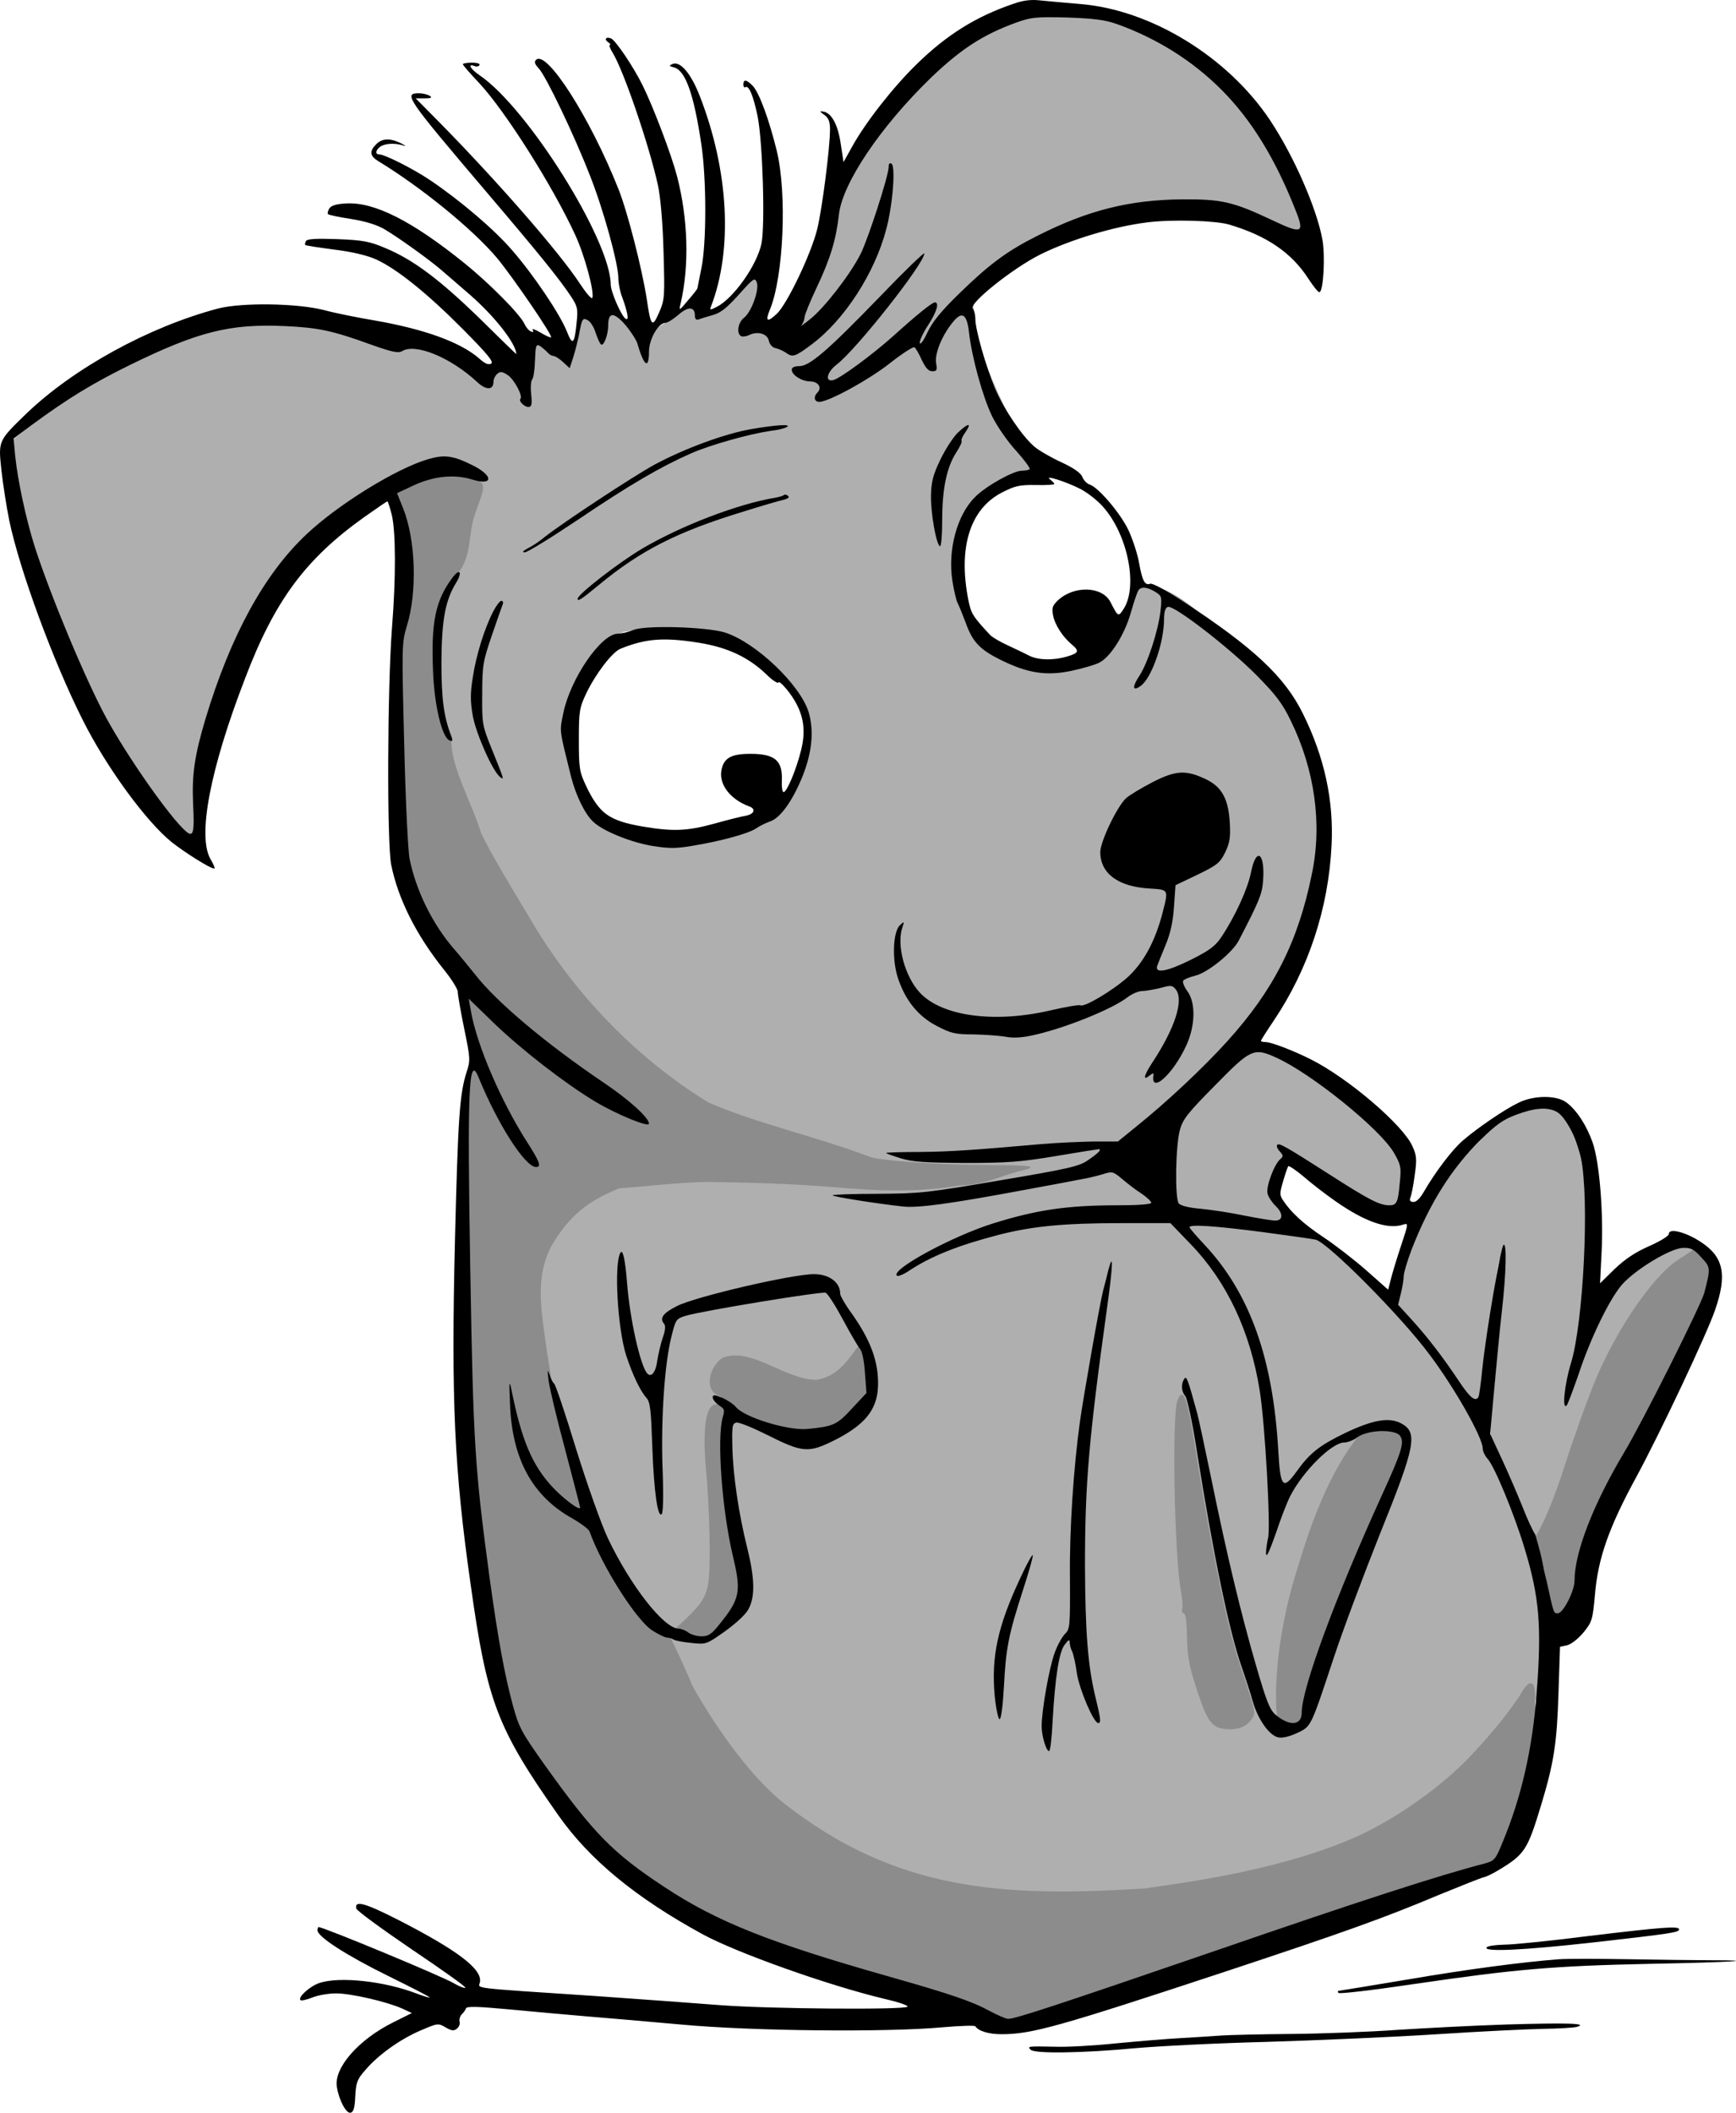<?xml version="1.0" encoding="UTF-8" standalone="no"?>
<svg
   xmlns:dc="http://purl.org/dc/elements/1.1/"
   xmlns:cc="http://creativecommons.org/ns#"
   xmlns:rdf="http://www.w3.org/1999/02/22-rdf-syntax-ns#"
   xmlns:svg="http://www.w3.org/2000/svg"
   xmlns="http://www.w3.org/2000/svg"
   xmlns:sodipodi="http://sodipodi.sourceforge.net/DTD/sodipodi-0.dtd"
   xmlns:inkscape="http://www.inkscape.org/namespaces/inkscape"
   version="1.0"
   width="851.059"
   height="1035.469"
   viewBox="0 0 680.847 828.375"
   preserveAspectRatio="xMidYMid meet"
   id="svg2"
   inkscape:version="0.48.5 r10040"
   sodipodi:docname="manolo_logo.svg">
  <defs
     id="defs38" />
  <sodipodi:namedview
     pagecolor="#ffffff"
     bordercolor="#666666"
     borderopacity="1"
     objecttolerance="10"
     gridtolerance="10"
     guidetolerance="10"
     inkscape:pageopacity="0"
     inkscape:pageshadow="2"
     inkscape:window-width="1280"
     inkscape:window-height="969"
     id="namedview36"
     showgrid="false"
     inkscape:zoom="0.40471597"
     inkscape:cx="84.907315"
     inkscape:cy="587.77481"
     inkscape:window-x="-2"
     inkscape:window-y="32"
     inkscape:window-maximized="1"
     inkscape:current-layer="svg2"
     inkscape:snap-bbox="true"
     fit-margin-top="0"
     fit-margin-left="0"
     fit-margin-right="0"
     fit-margin-bottom="0" />
  <path
     style="fill:#afafaf;fill-opacity:1;stroke:none"
     id="path4080"
     d="M 399.679,4.769 C 377.129,15.443 347.39,33.648 338.97,53.125 319.086,104.046 288.429,161.828 301.339,101.36 c -17.667,17.817 -20.85,25.32 -27.688,16.327 -13.363,7.562 -17.862,16.024 -22.367,9.252 -3.846,-1.793 -20.884,-6.739 -22.684,-4.639 -5.219,24.965 -10.159,10.886 -18.556,10.477 -6.074,18.271 -29.492,7.781 -40.895,2.739 -20.068,1.928 -45.562,-9.992 -64.071,-10.194 -30.556,4.028 -58.993,15.816 -79.158,30.093 l -20.689,16.895 c 2.366,55.402 39.442,124.841 69.338,157.16 13.821,-41.703 13.385,-88.96 45.462,-119.56 38.361,-28.513 71.974,-36.493 63.305,-9.717 -18.45,36.474 -12.728,69.864 -4.176,104.467 5.691,30.956 31.475,65.782 51.589,89.739 12.798,21.981 35.737,35.925 57.183,44.012 10.215,11.962 38.452,7.82 42.4,10.5 18.319,0.451 46.39,5.36 71,0.5 11.324,-4.421 33.303,4.255 39.553,-0.147 15.1,-11.3 37.547,-36.453 47.547,-49.053 26.011,-26.478 36.001,-62.736 27.946,-94.252 -5.9,-21.4 -10.648,-31.694 -23.048,-43.994 -10.884,-7.444 -30.538,-35.869 -46.547,-31.728 -3.856,8.087 -5.834,20.956 -15.002,25.232 -8.227,10.191 -30.931,1.569 -34.653,3.644 -15.229,-3.943 -14.675,-15.505 -19.524,-22.202 -9.298,-17.65 -0.814,-28.401 6.952,-39.431 6.049,-14.127 27.443,-7.624 19.318,-18.571 -40.135,-75.441 -23.185,-73.672 30.451,-93.652 42.277,-10.434 80.164,16.634 79.351,9.745 C 500.385,27.639 434.464,-3.61 399.679,4.769 z M 285.13,249.011 c 58.182,31.628 20.038,68.817 17.2,72.8 -18.586,7.305 -32.631,9.648 -52.705,6.753 -31.1,-15.481 -35.261,-66.768 -4.995,-80.853 6.223,-1.036 31.871,-1.826 40.5,1.3 z"
     inkscape:connector-curvature="0"
     sodipodi:nodetypes="ccccccccccccccccccccccccccccccccccccc" />
  <path
     style="fill:#afafaf;fill-opacity:1;stroke:none"
     id="path4086"
     d="m 252.824,455.545 c -26.027,-1.312 -54.752,13.482 -55.555,40.229 0,11.7 -6.695,55.992 2.805,86.692 35.924,60.181 99.493,143.444 157.695,158.937 22.6,4.6 37.138,2.238 59.638,2.238 42.862,0.344 83.074,-1.37 124.765,-22.023 29.199,-20.825 63.806,-36.511 62.8,-72.712 3.751,-37.172 -19.255,-75.733 -29.993,-101.858 -16.089,-15.644 -41.807,-58.174 -60.727,-62.039 C 443.394,416.048 308.45,447.126 252.824,455.545 z"
     inkscape:connector-curvature="0"
     sodipodi:nodetypes="cccccccccc" />
  <g
     id="g3067"
     transform="matrix(0.1,0,0,-0.1,-131.475,862.563)"
     style="fill:#000000;stroke:none" />
  <g
     style="fill:#8c8c8c;fill-opacity:1;stroke:none"
     transform="matrix(0.1,0,0,-0.1,-131.952,862.307)"
     id="g3196">
    <path
       inkscape:connector-curvature="0"
       d="m 2873,6689 23,-58 c 49,-122 56,-327 14,-461 -19,-63 -20,-77 -10,-461 5,-219 15,-421 21,-450 18.573,-290.644 603.359,-795.703 204.079,-473.653 C 3155.383,4701.049 3190.204,4454.005 3156,4343 c -11,-118 8,-1181 24,-1413 25,-334 81.517,-832.932 135.517,-1030.932 95.567,-264.968 344.063,-535.273 586.833,-694.364 224.019,-141.015 514.253,-247.49 752.65,-318.296 330,-97 574.415,-171.834 610.415,-195.834 476.486,111.528 920.505,308.284 1308.63,418.483 128.06,29.384 483.374,214.266 615.336,200.438 59.353,107.022 93.536,212.268 144.574,379.562 16,58 6.045,226.943 6.045,286.943 0,59 -22,64 -53,11 -40,-68 -144,-194 -227,-276 -129,-127 -317,-251 -470,-310 -294.326,-119.15 -647.313,-162.028 -780,-182 -556.692,-35.187 -975.37,-11.453 -1416,334 -113,89 -250,266 -360,462 -18.522,50.945 -96.066,213.339 -98,211.713 -109.498,31.332 -296.584,294.396 -294.527,428.993 -16.77,69.286 82.314,-345.231 -86.765,281.116 -56.563,136.73 -85.355,366.685 -89.709,383.177 -20.243,156.415 -50.681,285.824 16.528,416.517 75.225,128.869 150.298,179.456 266.472,227.483 113.924,7.945 232.359,23.235 350,25 177.834,-2.83 312.208,-6.716 458,-18 107.29,-7.045 312,-33 527,4 104.167,2.39 167.685,42.085 253,61 56,14 23,19 -134,19 -188,0 -434,17 -473,33 -212.889,80.712 -442.526,130.121 -632,213 -272.809,168.157 -503.708,404.075 -672,676 -141,234 -180,301 -218,378 -37.331,121.66 -119.795,262.25 -117,365 -85.343,189.704 -57.91,585.168 35.472,668.736 42.686,64.285 32.051,144.303 54.528,211.264 24,74 42.989,105.034 30,128 -166.222,152.259 -151.391,59.435 -337,-39 z"
       id="path3198"
       style="fill:#8c8c8c;fill-opacity:1"
       sodipodi:nodetypes="cccccccccccccccsccccccccccccccccsccccccccc" />
    <path
       inkscape:connector-curvature="0"
       d="M 7849.023,3655.494 C 7699.023,3510.494 7597,3301 7495,2995 c -52.415,-155.007 -173.65,-340.154 -159,-470 -2.243,-101.718 15.171,-248.486 110.713,-254.702 146.374,171.393 160.1,471.921 261.747,643.977 74,123 300.253,570.264 313.253,618.264 25.145,81.138 75.714,183.817 -39.747,199.702 -10,1 -87.943,-33.747 -132.943,-76.747 z"
       id="path3200"
       style="fill:#8c8c8c;fill-opacity:1"
       sodipodi:nodetypes="cccccccc" />
    <path
       inkscape:connector-curvature="0"
       d="m 4680,3338 c -48.948,-68.843 -86.517,-113.39 -160,-125 -123.882,2.186 -249.172,126.734 -363,88 -13,-5 -32,-26 -42,-46 -24,-51 -11,-96 30,-107 88.689,-90.203 256.34,-138.044 383.835,-142.592 134.294,12.107 104.59,86.826 200.461,162.063 -10.207,58.711 -16.512,129.539 -35.296,182.529 -2,0 -8,-6 -14,-12 z"
       id="path3202"
       style="fill:#8c8c8c;fill-opacity:1"
       sodipodi:nodetypes="ccccccccc" />
    <path
       inkscape:connector-curvature="0"
       d="m 5938,3134 c -23,-51 -13,-608 13,-749 6,-31 8,-63 5,-70 -3,-8 0,-15 6,-17 8,-3 12,-37 13,-94 1,-69 8,-111 33,-189 41,-129 60,-161 104,-169 50,-9 90,2 112,31 19,25 19,29 3,82 -9,31 -28,89 -42,130 -48,135 -112,445 -176,846 -33,210 -48,252 -71,199 z"
       id="path3204"
       style="fill:#8c8c8c;fill-opacity:1" />
    <path
       inkscape:connector-curvature="0"
       d="m 4092,2822 c 6,-81 11,-205 11,-277 -1.54,-176.13 -1.231,-184.358 -132,-305 69.307,-45.125 95.938,-66.781 199.063,17.942 134.937,227.68 -11.291,435.738 2.587,713.058 -4.908,39.696 3.511,141.486 -42.65,146 -73.46,2.986 -39.507,-275.925 -38,-295 z"
       id="path3206"
       style="fill:#8c8c8c;fill-opacity:1"
       sodipodi:nodetypes="ccccccc" />
    <path
       inkscape:connector-curvature="0"
       d="m 6648,2994 c -117.022,-147.589 -187.548,-345.65 -238,-514 -76.889,-237.654 -95.648,-467.508 -82,-586 1.13,-20.823 66.161,-35.118 69.825,-34.119 17,5 41.03,52.858 42.03,52.858 76.301,327.98 196.514,593.458 308.375,840.284 71,157 94.736,222.472 78.736,248.472 -10,17 -145.966,11.506 -178.966,-7.494 z"
       id="path3208"
       style="fill:#8c8c8c;fill-opacity:1"
       sodipodi:nodetypes="cccccccc" />
  </g>
  <path
     style="fill:#afafaf;fill-opacity:1;stroke:none"
     id="path4082"
     d="m 474.333,425.636 c -13.7,13.9 -12.103,14.975 -13.303,28.875 -0.9,9.6 0.3,17.4 2.8,18.8 5.04,5.586 12.219,-1.321 15.4,2.7 4.513,-1.644 10.035,3.56 11.1,2 0,-0.5 2,-0.4 4.5,0.1 10.384,0.807 6.163,-5.126 4.371,-11.722 -0.7,-2.1 3.374,-9.552 5.874,-12.452 3.08,-1.234 11.744,3.654 20.655,9.374 13.2,8.4 19.823,12.098 22.223,10.098 2.3,-1.9 3.449,-14.822 1.549,-19.022 -2.8,-6.6 -17.1,-21.248 -31.2,-30.648 -7.203,-4.574 -17.66,-11.932 -26.398,-12.125 -2.4,0 -7.571,3.623 -17.571,14.023 z"
     inkscape:connector-curvature="0"
     sodipodi:nodetypes="cccccccccccccc" />
  <path
     style="fill:#afafaf;fill-opacity:1;stroke:none"
     id="path4084"
     d="m 598.397,434.018 c -4,1.5 -13.44,7.32 -17.967,13.293 -18.688,18.206 -29.352,39.115 -33.423,62.803 4.204,4.715 9.992,11.964 13.623,15.997 4.505,3.865 15.645,28.65 20.623,23.698 0.2,-8 5.377,-52.598 6.977,-56.398 2.3,-5.4 2.2,5.4 -0.3,30.8 -1.5,15 -2.9,29.9 -3.2,33.2 -0.6,5.8 -0.4,6.5 5.5,18.7 3.67,4.507 3.824,11.835 7,16.3 2.302,2.501 1.627,11.088 5.3,9.6 6.372,-11.252 10.404,-25.355 14.3,-37 3.1,-9.1 7.4,-20.5 9.5,-25.4 7.7,-17.8 19.6,-35.6 28.9,-43.5 4.9,-4.1 11.924,-6.95 8.79,-7.598 -11.836,-2.446 -27.113,11.475 -30.713,16.075 -3.3,4.2 -7.777,15.823 -10.177,22.023 -3.012,5.989 -10.004,33.595 -9.4,19.8 7.975,-28.713 12.375,-68.004 5.3,-96.4 -6.46,-15.181 -8.981,-20.269 -20.633,-15.993 z"
     inkscape:connector-curvature="0"
     sodipodi:nodetypes="ccccccccccccccsccccc" />
  <g
     transform="matrix(0.1,0,0,-0.1,-131.475,862.563)"
     id="g6"
     style="fill:#000000;fill-opacity:1;stroke:none">
    <path
       d="m 4260,6943 c -104,-18 -263,-77 -378,-139 -86,-47 -359,-227 -430,-283 -20,-17 -50,-37 -67,-45 -20,-11 -24,-16 -12,-16 10,0 104,58 210,129 200,135 323,207 444,260 76,33 226,75 308,87 28,3 57,10 65,15 23,13 -42,9 -140,-8 z"
       id="path10"
       style="fill:#000000;fill-opacity:1"
       inkscape:connector-curvature="0" />
    <path
       d="m 5070,6928 c -18,-18 -49,-66 -68,-106 -28,-59 -35,-85 -36,-140 -1,-69 20,-189 35,-198 5,-3 9,44 9,103 0,123 18,208 56,266 14,22 23,41 20,44 -3,3 4,19 15,34 27,39 11,37 -31,-3 z"
       id="path12"
       style="fill:#000000;fill-opacity:1"
       inkscape:connector-curvature="0" />
    <path
       d="m 4388,6684 c -3,-3 -18,-7 -34,-10 -145,-24 -367,-109 -520,-199 -93,-55 -254,-180 -254,-197 0,-12 14,-3 82,53 164,136 309,210 569,289 73,23 142,43 153,45 24,6 30,11 18,19 -5,3 -12,3 -14,0 z"
       id="path14"
       style="fill:#000000;fill-opacity:1"
       inkscape:connector-curvature="0" />
    <path
       d="m 3088,6359 c -65,-87 -83,-173 -75,-363 5,-138 36,-265 66,-274 10,-4 12,0 7,14 -31,79 -40,147 -40,294 1,164 15,240 56,308 28,45 17,63 -14,21 z"
       id="path16"
       style="fill:#000000;fill-opacity:1"
       inkscape:connector-curvature="0" />
    <path
       d="m 3249,6228 c -35,-68 -67,-172 -80,-258 -10,-63 -10,-94 0,-151 13,-71 77,-215 106,-239 19,-15 18,-14 -34,115 -35,87 -36,94 -35,210 0,111 3,128 38,230 21,61 40,116 43,123 2,6 0,12 -6,12 -6,0 -20,-19 -32,-42 z"
       id="path18"
       style="fill:#000000;fill-opacity:1"
       inkscape:connector-curvature="0" />
    <path
       d="m 3800,6156 c -19,-8 -48,-15 -63,-15 -66,-2 -185,-176 -213,-311 -15,-75 -17,-58 30,-248 19,-75 55,-149 88,-179 38,-36 147,-80 231,-94 63,-10 91,-11 155,0 111,18 221,48 251,68 14,10 39,22 56,28 39,13 85,76 124,169 40,97 49,182 28,257 -32,109 -209,277 -330,315 -73,22 -310,29 -357,10 z m 259,-51 c 109,-18 191,-56 261,-123 24,-24 46,-38 48,-32 2,6 21,-12 43,-41 53,-72 67,-138 46,-223 -19,-77 -56,-166 -69,-166 -5,0 -8,19 -7,43 4,80 -26,107 -123,107 -76,0 -105,-16 -114,-65 -10,-55 35,-114 109,-141 28,-10 20,-31 -15,-37 -18,-3 -73,-17 -123,-31 -106,-29 -161,-31 -280,-11 -132,23 -171,51 -222,160 -26,55 -28,69 -28,180 0,110 2,125 28,180 37,78 102,163 135,177 99,40 170,46 311,23 z"
       id="path20"
       style="fill:#000000;fill-opacity:1"
       inkscape:connector-curvature="0" />
    <path
       d="m 5835,5559 c -44,-23 -91,-51 -104,-63 -35,-32 -101,-170 -101,-211 0,-84 70,-136 193,-143 76,-5 75,-2 51,-96 -29,-112 -75,-196 -138,-253 -60,-53 -170,-118 -184,-109 -5,3 -58,-6 -118,-20 -220,-51 -426,-23 -512,70 -59,64 -92,187 -68,256 8,24 7,24 -10,8 -27,-26 -31,-131 -9,-203 29,-90 80,-154 154,-192 55,-29 72,-33 144,-33 45,-1 101,-5 125,-9 28,-6 64,-4 105,5 122,26 310,101 373,149 18,14 44,25 58,25 14,0 46,6 72,12 42,12 47,11 61,-7 31,-42 -5,-152 -92,-284 -35,-53 -40,-76 -10,-51 9,7 15,9 14,4 -15,-82 75,-3 128,112 36,78 38,169 4,214 -12,17 -19,35 -16,40 3,6 26,15 50,21 47,12 144,90 168,137 79,152 91,181 95,229 10,114 -26,143 -47,38 -13,-65 -62,-172 -116,-253 -23,-35 -47,-53 -117,-88 -94,-47 -144,-57 -135,-26 3,9 18,46 33,82 19,46 29,90 33,150 l 6,85 86,41 c 78,38 88,46 109,88 18,38 21,59 18,114 -5,93 -30,141 -91,171 -80,39 -120,37 -212,-10 z"
       id="path22"
       style="fill:#000000;fill-opacity:1"
       inkscape:connector-curvature="0" />
    <path
       d="m 3748,3714 c -26,-44 -11,-300 23,-404 25,-75 54,-137 79,-165 15,-17 18,-47 23,-190 6,-177 22,-289 38,-264 5,8 6,91 2,184 -6,191 8,403 35,510 17,68 18,70 57,82 68,20 532,96 548,90 8,-3 38,-50 67,-104 29,-54 59,-106 67,-115 9,-10 17,-48 20,-95 l 6,-79 -57,-61 c -59,-64 -72,-70 -175,-80 -77,-7 -249,46 -281,87 -8,10 -32,26 -52,35 -32,13 -38,13 -38,1 0,-7 11,-21 24,-30 22,-14 24,-19 15,-48 -23,-83 -3,-361 40,-543 34,-142 28,-169 -56,-272 -28,-35 -41,-43 -67,-43 -18,0 -41,7 -52,15 -10,8 -28,15 -38,15 -58,1 -189,169 -277,354 -27,58 -80,207 -125,351 -42,138 -81,253 -86,256 -5,3 -13,19 -18,35 -8,23 -9,19 -4,-21 3,-27 32,-150 65,-272 32,-122 59,-225 59,-228 0,-15 -67,35 -111,83 -78,85 -119,183 -158,377 -9,43 -10,35 -6,-55 8,-215 88,-360 243,-447 35,-20 66,-43 69,-52 47,-133 183,-348 246,-388 23,-15 49,-27 57,-28 9,0 21,-4 27,-8 6,-4 38,-10 70,-13 58,-6 58,-6 133,47 46,34 82,67 92,89 25,49 22,122 -7,238 -33,132 -56,286 -58,397 -2,79 0,90 16,93 10,2 64,-20 120,-48 139,-70 162,-72 263,-22 137,69 182,136 171,258 -7,77 -39,151 -102,240 -25,34 -45,69 -45,77 0,45 -43,77 -103,77 -86,0 -464,-88 -537,-125 -54,-27 -69,-47 -52,-68 8,-9 7,-25 -4,-56 -8,-24 -17,-63 -21,-87 -6,-49 -24,-72 -41,-52 -27,34 -67,212 -78,354 -7,91 -17,134 -26,118 z"
       id="path24"
       style="fill:#000000;fill-opacity:1"
       inkscape:connector-curvature="0" />
    <path
       d="m 5661,3644 c -5,-22 -14,-57 -20,-79 -13,-50 -77,-415 -91,-514 -25,-183 -41,-420 -39,-609 1,-192 0,-204 -19,-222 -11,-11 -30,-44 -41,-75 -21,-56 -51,-225 -51,-288 0,-38 18,-97 29,-97 5,0 11,53 14,118 10,172 25,272 48,300 14,19 19,21 19,8 0,-9 4,-24 9,-34 5,-9 14,-48 19,-86 10,-65 66,-196 84,-196 12,0 10,16 -13,110 -28,119 -38,250 -39,510 0,318 15,494 86,1004 24,172 26,230 5,150 z"
       id="path26"
       style="fill:#000000;fill-opacity:1"
       inkscape:connector-curvature="0" />
    <path
       d="m 5316,2438 c -89,-190 -114,-308 -100,-463 5,-49 14,-90 19,-90 6,0 13,53 17,127 8,153 18,203 74,377 24,74 42,137 39,139 -3,3 -25,-38 -49,-90 z"
       id="path28"
       style="fill:#000000;fill-opacity:1"
       inkscape:connector-curvature="0" />
    <path
       d="m 7545,1035 c -148,-19 -298,-34 -332,-34 -34,-1 -65,-5 -68,-11 -11,-18 143,-11 420,20 307,35 335,39 335,51 0,14 -63,9 -355,-26 z"
       id="path30"
       style="fill:#000000;fill-opacity:1"
       inkscape:connector-curvature="0" />
    <path
       d="m 7430,944 c -144,-11 -358,-39 -598,-80 -144,-24 -265,-44 -268,-44 -3,0 -3,-4 0,-8 3,-5 137,11 298,35 396,58 547,71 928,79 316,6 439,14 229,14 -57,0 -201,2 -319,4 -118,2 -240,2 -270,0 z"
       id="path32"
       style="fill:#000000;fill-opacity:1"
       inkscape:connector-curvature="0" />
    <path
       d="m 7220,688 c -124,-4 -315,-14 -425,-21 -110,-8 -298,-15 -418,-16 -120,-1 -241,-4 -270,-6 -29,-2 -99,-7 -157,-10 -58,-3 -175,-13 -260,-21 -85,-9 -193,-15 -240,-13 -104,2 -107,2 -93,-12 16,-16 207,-13 408,6 88,8 322,20 520,25 198,6 498,19 667,30 168,11 355,20 415,21 59,1 119,4 133,8 46,14 -42,16 -280,9 z"
       id="path34"
       style="fill:#000000;fill-opacity:1"
       inkscape:connector-curvature="0" />
    <path
       d="m 5290,8611 c -147,-50 -261,-121 -378,-235 -93,-90 -201,-228 -254,-323 l -35,-63 -11,72 c -11,75 -36,121 -68,126 -16,3 -16,1 4,-13 16,-12 22,-26 22,-56 0,-73 -31,-313 -50,-391 -24,-98 -118,-294 -158,-332 -38,-36 -47,-31 -28,15 54,130 68,456 27,624 -30,122 -68,225 -93,253 -25,26 -38,28 -38,6 0,-8 4,-13 8,-10 14,8 31,-33 48,-114 20,-101 30,-428 15,-500 -18,-85 -109,-213 -174,-247 -28,-14 -30,-14 -23,3 85,222 69,530 -44,821 -34,89 -77,140 -107,128 -16,-7 -15,-8 6,-14 44,-12 77,-105 106,-299 21,-137 21,-394 0,-491 -8,-40 -15,-74 -15,-76 0,-2 -16,-23 -37,-47 -35,-42 -36,-42 -29,-13 35,151 29,334 -14,500 -23,87 -93,271 -135,356 -36,73 -106,177 -124,184 -20,8 -28,-4 -11,-15 8,-6 11,-10 7,-10 -5,0 0,-15 11,-32 43,-70 143,-363 177,-518 10,-46 19,-146 22,-260 5,-177 5,-188 -17,-239 -27,-62 -33,-57 -49,54 -19,120 -75,340 -111,430 -111,280 -282,547 -323,506 -8,-8 -5,-17 11,-34 28,-30 138,-259 201,-421 53,-134 111,-345 111,-402 0,-18 6,-51 14,-71 22,-60 29,-96 15,-88 -17,11 -59,106 -59,135 -1,174 -326,693 -515,821 -35,24 -48,46 -20,36 8,-4 17,-2 20,3 4,6 -9,10 -29,10 -20,0 -36,-3 -36,-6 0,-4 29,-37 64,-74 101,-108 287,-401 376,-594 37,-79 76,-223 68,-248 -3,-7 -25,19 -50,57 -77,118 -318,395 -547,628 l -96,97 35,0 c 26,0 31,3 20,10 -8,5 -27,10 -42,10 -62,0 -50,-17 267,-390 207,-243 286,-341 330,-408 25,-38 27,-48 21,-103 -8,-83 -16,-90 -38,-33 -27,68 -132,224 -216,320 -71,82 -203,194 -320,273 -65,44 -178,101 -199,101 -17,0 -16,15 1,29 16,13 52,17 86,8 20,-6 19,-4 -5,8 -42,20 -72,18 -95,-5 -27,-27 -25,-46 8,-66 168,-102 371,-267 466,-380 60,-72 219,-304 212,-311 -2,-2 -21,6 -42,19 -21,12 -34,17 -30,10 4,-8 2,-10 -7,-6 -8,3 -19,16 -25,29 -17,38 -138,160 -236,239 -206,166 -353,240 -463,234 -39,-2 -59,-8 -67,-20 -5,-9 -8,-19 -5,-22 3,-3 44,-12 91,-19 56,-9 102,-23 132,-41 54,-32 177,-120 225,-162 19,-16 68,-59 111,-96 96,-84 178,-189 180,-231 0,-1 -64,61 -142,138 -156,152 -261,232 -372,278 -61,26 -87,31 -187,35 -84,3 -118,1 -124,-7 -4,-7 -5,-14 -3,-16 1,-2 53,-10 114,-18 72,-9 130,-23 165,-39 82,-38 200,-133 339,-273 97,-98 122,-128 111,-135 -11,-6 -25,0 -48,21 -73,63 -213,114 -408,148 -66,11 -156,29 -200,41 -107,27 -321,30 -415,6 -272,-72 -567,-234 -754,-414 -108,-105 -108,-104 -96,-218 6,-55 20,-144 31,-199 41,-196 173,-554 289,-784 93,-185 249,-398 349,-478 55,-43 151,-103 166,-103 4,0 -2,16 -14,36 -53,89 -3,353 135,710 116,305 237,468 467,632 48,34 89,62 91,62 2,0 10,-24 17,-52 16,-65 17,-244 1,-445 -18,-235 -20,-842 -3,-928 27,-134 98,-275 205,-409 31,-38 56,-78 56,-89 0,-11 11,-75 25,-143 24,-117 25,-125 10,-171 -28,-86 -34,-181 -46,-663 -15,-622 -3,-895 62,-1350 64,-457 103,-559 343,-901 123,-175 304,-324 568,-468 135,-73 492,-200 710,-252 53,-12 95,-26 92,-31 -9,-13 -540,-9 -736,6 -101,8 -322,24 -493,36 -497,33 -453,28 -448,54 10,51 -88,125 -320,244 -132,67 -172,78 -165,45 2,-9 101,-81 220,-162 119,-80 213,-147 208,-149 -6,-2 -25,6 -44,17 -40,25 -512,221 -532,221 -2,0 -4,-6 -4,-13 0,-25 115,-99 278,-179 89,-44 162,-81 162,-84 0,-2 -24,5 -53,16 -125,48 -300,67 -379,41 -37,-12 -86,-56 -75,-67 3,-4 24,1 47,10 22,9 64,16 93,16 58,0 197,-32 258,-59 l 39,-18 -72,-36 c -136,-67 -235,-179 -222,-254 8,-51 36,-104 53,-101 12,2 17,18 19,64 3,54 7,67 40,104 50,59 137,121 217,155 66,28 68,29 97,12 24,-14 33,-15 45,-5 8,6 13,19 10,28 -2,8 2,21 8,27 7,7 15,17 17,24 3,9 44,8 173,-4 94,-9 229,-21 300,-27 72,-6 238,-20 370,-32 276,-26 808,-31 1025,-11 69,6 127,8 130,4 12,-19 53,-31 103,-31 118,0 222,29 882,247 456,151 619,209 830,298 88,36 168,68 178,70 10,2 35,14 55,26 107,64 117,79 172,261 49,162 61,240 67,435 l 6,182 28,6 c 16,4 43,25 64,50 34,42 36,50 45,148 12,144 55,265 164,465 91,168 274,555 307,651 48,138 34,208 -54,266 -60,40 -127,57 -127,33 0,-8 -32,-28 -77,-48 -55,-24 -95,-51 -136,-90 l -57,-56 6,120 c 8,156 -8,354 -35,432 -24,68 -63,128 -104,158 -39,28 -126,28 -187,-2 -56,-27 -161,-99 -218,-148 -43,-37 -109,-125 -153,-201 -15,-26 -30,-41 -42,-40 -12,1 -15,6 -11,17 4,8 12,48 17,87 9,63 8,78 -9,115 -37,83 -252,267 -400,341 -68,34 -154,67 -176,67 -10,0 -18,2 -18,5 0,2 22,37 49,77 137,203 216,442 228,689 9,177 -28,346 -112,516 -72,146 -193,259 -472,442 -64,42 -119,71 -127,68 -21,-8 -31,10 -44,82 -6,35 -25,92 -41,127 -31,66 -118,169 -153,180 -10,3 -23,16 -28,29 -6,16 -33,35 -82,58 -40,18 -88,46 -106,61 -49,42 -120,147 -155,229 -36,87 -77,230 -77,272 0,17 -5,36 -10,41 -18,18 155,157 265,212 117,58 289,110 421,126 97,12 267,7 320,-9 148,-44 245,-111 310,-212 19,-29 38,-53 43,-53 16,0 24,141 12,207 -23,124 -112,327 -205,467 -166,249 -468,434 -746,456 -58,5 -127,11 -155,14 -35,4 -66,1 -105,-13 z m 406,-80 c 156,-56 295,-143 409,-257 116,-116 210,-268 289,-468 39,-96 29,-100 -91,-43 -153,72 -197,82 -353,81 -204,-2 -367,-42 -565,-142 -120,-60 -190,-112 -308,-227 -72,-70 -106,-112 -125,-153 -15,-32 -28,-50 -30,-41 -1,9 13,40 33,70 33,51 45,89 26,89 -10,0 -68,-46 -162,-131 -84,-75 -204,-163 -234,-173 -37,-11 -28,31 12,61 77,59 343,396 343,435 0,6 -78,-69 -172,-167 -209,-216 -278,-275 -319,-275 -19,0 -29,-5 -29,-14 0,-21 40,-46 73,-46 30,0 47,-24 28,-43 -17,-17 -13,-37 7,-37 37,0 199,89 280,154 46,36 88,63 93,60 5,-3 18,-25 29,-50 15,-31 26,-44 41,-44 18,0 20,4 15,33 -6,36 24,110 67,161 35,43 54,30 62,-41 11,-98 54,-254 91,-330 20,-40 62,-101 95,-136 32,-36 55,-67 52,-71 -3,-3 -18,-6 -31,-6 -33,0 -142,-61 -183,-103 -71,-70 -108,-208 -89,-329 6,-38 15,-76 20,-86 5,-9 19,-43 31,-75 28,-79 56,-108 141,-150 104,-51 176,-62 273,-42 42,9 92,23 110,32 44,21 100,109 125,197 11,39 24,78 29,86 10,17 36,15 70,-7 22,-14 23,-19 17,-74 -9,-77 -50,-203 -82,-252 -30,-45 -28,-64 4,-41 43,30 92,169 92,262 0,28 5,45 15,48 22,9 235,-155 345,-265 78,-79 103,-111 137,-181 94,-192 124,-405 83,-600 -54,-267 -150,-456 -332,-657 -92,-102 -238,-239 -354,-332 l -75,-61 -97,0 c -53,-1 -144,-5 -202,-10 -261,-23 -358,-30 -480,-31 -71,0 -130,-2 -130,-4 0,-2 26,-11 58,-21 45,-14 96,-17 252,-18 166,0 219,4 356,27 89,15 165,27 168,27 13,0 -3,-17 -42,-43 -33,-24 -77,-34 -343,-79 -287,-49 -314,-52 -481,-53 -98,0 -178,-3 -178,-6 0,-5 169,-32 277,-44 59,-6 184,11 458,62 105,19 210,39 235,44 25,4 64,13 87,20 41,13 43,12 80,-19 21,-18 55,-44 76,-57 20,-14 37,-30 37,-35 0,-6 -50,-10 -128,-10 -199,0 -319,-17 -492,-71 -160,-50 -402,-181 -378,-205 4,-4 25,4 46,18 87,58 192,100 353,142 133,34 256,46 481,46 l 193,0 80,-83 c 141,-146 233,-341 270,-572 21,-128 44,-540 33,-580 -4,-16 -8,-43 -8,-60 1,-20 13,7 39,80 20,61 46,126 56,145 51,99 164,210 212,210 13,0 37,9 52,21 39,28 146,32 166,6 19,-26 8,-62 -72,-237 -181,-397 -313,-755 -313,-849 0,-51 -47,-55 -102,-9 -23,19 -36,52 -77,193 -59,203 -114,431 -175,730 -25,121 -50,238 -56,260 -38,138 -42,148 -51,134 -13,-21 -11,-50 5,-68 7,-9 28,-105 45,-216 64,-404 128,-712 176,-846 14,-41 34,-101 43,-134 20,-70 64,-133 99,-141 16,-4 42,2 73,16 58,27 54,20 146,297 35,106 116,322 179,480 143,354 152,403 83,439 -47,24 -112,12 -220,-40 -99,-48 -137,-78 -189,-151 -53,-73 -63,-61 -71,85 -21,362 -112,615 -288,804 -33,35 -60,66 -60,70 0,12 102,5 286,-19 104,-14 198,-27 209,-30 47,-11 333,-298 446,-450 100,-133 209,-326 209,-369 0,-11 9,-29 19,-40 27,-29 105,-218 145,-351 58,-191 68,-305 47,-572 -16,-212 -59,-403 -133,-580 -28,-69 -32,-73 -71,-84 -172,-44 -493,-148 -1047,-339 -641,-220 -791,-269 -821,-270 -8,0 -41,14 -71,30 -71,39 -154,67 -393,135 -470,133 -679,216 -886,353 -200,132 -275,208 -464,472 -96,135 -105,152 -129,240 -33,122 -58,261 -90,491 -59,437 -65,523 -77,1224 -12,695 -6,841 32,748 75,-184 183,-353 226,-353 22,0 15,20 -37,101 -100,157 -194,374 -218,508 l -9,51 101,-98 c 110,-105 276,-234 396,-306 82,-49 210,-102 210,-86 0,23 -78,94 -178,161 -229,155 -421,317 -504,424 -22,27 -58,72 -81,98 -86,99 -151,231 -176,356 -6,29 -16,231 -21,450 -10,384 -9,398 10,461 42,134 35,339 -14,462 l -24,60 64,30 c 79,37 160,45 229,24 85,-27 87,14 2,56 -77,38 -109,42 -174,23 -123,-36 -351,-176 -476,-294 -166,-156 -298,-397 -397,-726 -42,-141 -53,-216 -48,-330 6,-116 1,-135 -29,-108 -63,55 -228,291 -311,443 -81,149 -218,477 -281,672 -34,107 -67,260 -77,359 l -6,65 68,51 c 144,106 244,167 389,238 268,131 392,162 609,152 130,-6 186,-18 340,-74 79,-28 104,-33 118,-24 52,32 191,-25 295,-122 34,-32 63,-31 63,1 0,11 7,25 15,32 12,10 20,9 41,-5 25,-16 60,-82 50,-93 -9,-8 15,-32 31,-32 13,0 15,10 11,50 -3,27 -1,53 4,58 5,5 10,39 11,75 2,56 4,64 18,57 8,-5 21,-16 29,-24 7,-9 18,-16 25,-16 7,0 24,-11 38,-24 l 26,-24 15,46 c 8,26 17,63 21,82 12,67 15,71 35,60 10,-5 24,-27 30,-47 7,-21 16,-42 21,-47 10,-12 29,35 29,73 0,54 22,54 67,3 22,-26 43,-59 47,-72 26,-90 46,-105 46,-33 0,49 37,113 65,113 8,0 30,14 50,31 38,34 65,33 65,-2 0,-14 5,-19 14,-16 8,3 33,11 55,17 31,8 55,27 103,80 58,65 63,69 71,48 10,-29 -21,-115 -50,-138 -25,-19 -31,-65 -10,-73 6,-2 20,0 30,5 32,16 71,6 77,-22 3,-14 14,-27 25,-29 11,-2 29,-10 40,-17 29,-21 37,-18 104,32 127,95 246,278 291,449 26,95 38,249 21,259 -7,4 -11,0 -11,-13 0,-34 -80,-281 -110,-341 -41,-81 -141,-210 -197,-255 -26,-21 -42,-32 -35,-25 6,8 12,22 12,31 0,9 22,63 49,120 52,110 75,185 86,284 14,123 163,344 361,536 116,111 202,168 334,216 59,21 77,23 200,20 106,-4 148,-9 196,-26 z M 5549,6710 c 23,-11 59,-38 81,-60 103,-103 151,-318 92,-411 -21,-33 -22,-33 -52,26 -32,62 -141,66 -205,8 -23,-22 -26,-31 -20,-61 7,-36 37,-83 74,-114 30,-25 26,-33 -18,-46 -52,-16 -113,-15 -148,2 -15,8 -53,26 -83,40 -31,14 -64,33 -73,43 -68,73 -74,83 -85,139 -40,205 8,355 133,419 51,26 69,30 132,29 40,-1 73,1 73,4 0,2 -8,11 -17,18 -26,19 61,-8 116,-36 z m 771,-2231 c 139,-63 406,-279 461,-372 27,-47 30,-57 24,-114 -7,-82 -12,-93 -41,-93 -39,0 -79,21 -229,117 -180,115 -203,128 -211,120 -4,-4 0,-15 10,-26 14,-15 14,-20 2,-30 -24,-20 -57,-109 -50,-135 3,-13 17,-34 30,-47 32,-30 32,-59 0,-59 -13,0 -66,9 -118,19 -52,11 -129,23 -171,27 -48,4 -81,12 -89,21 -16,20 -13,223 4,288 12,43 31,67 139,176 139,142 151,148 239,108 z m 1099,-212 c 34,-17 79,-103 96,-183 34,-158 10,-643 -39,-803 -25,-81 -36,-185 -17,-166 5,6 25,60 46,120 48,146 123,299 172,355 54,60 190,142 239,143 30,1 42,-5 71,-37 37,-40 37,-41 12,-139 -13,-48 -241,-504 -315,-627 -120,-201 -194,-391 -194,-501 0,-42 -45,-129 -66,-129 -17,0 -16,1.942 -44,128.942 -20.13,75.815 -8.296,57.697 -44,180.058 -7,9 -31,59 -51,111 -21,52 -58,138 -82,189 l -44,95 16,175 c 9,97 22,235 30,306 17,148 20,274 6,259 -11,-12 -67,-337 -82,-479 -6,-60 -13,-113 -16,-117 -12,-20 -34,-2 -78,65 -63,94 -122,171 -186,241 l -51,56 11,45 c 6,24 11,54 11,67 0,13 14,59 30,102 71,183 157,320 273,434 59,58 87,78 138,97 72,27 122,31 158,12 z m -868,-350 c 115,-81 206,-113 266,-93 22,7 22,6 -7,-81 -16,-48 -34,-107 -40,-131 l -11,-43 -87,77 c -48,42 -123,100 -167,129 -78,52 -126,96 -158,144 -14,21 -14,28 0,75 8,28 17,54 20,59 2,4 30,-15 61,-41 31,-27 87,-70 123,-95 z"
       id="path8"
       style="fill:#000000;fill-opacity:1"
       inkscape:connector-curvature="0"
       sodipodi:nodetypes="cccccccscccccsccccccccccsccccccsccccccsccsccccccssccccccscsccccccscccsccscccccccscccccccccccccccccccccccscccsccccsccccccccccccccccsscsccccscccccccccccsccccccsccsccccccccccscccccccccscccsssccccccccccccssccccsccccccsccccccccscccscssssscscsccccccscccccccccccccsccccccccccscccscccsccccccsscsscscccccccscccsccccccccccccccccccscccscccccccccccccccscccccsccccccccccccccccccccccccccscccscscccscccccccsccsscsccccccsssccccscccscccccccsccccccccccccscccccscscsccsccccccccccccccccssccccccccccccccsccccccsccccscccc" />
  </g>
</svg>
